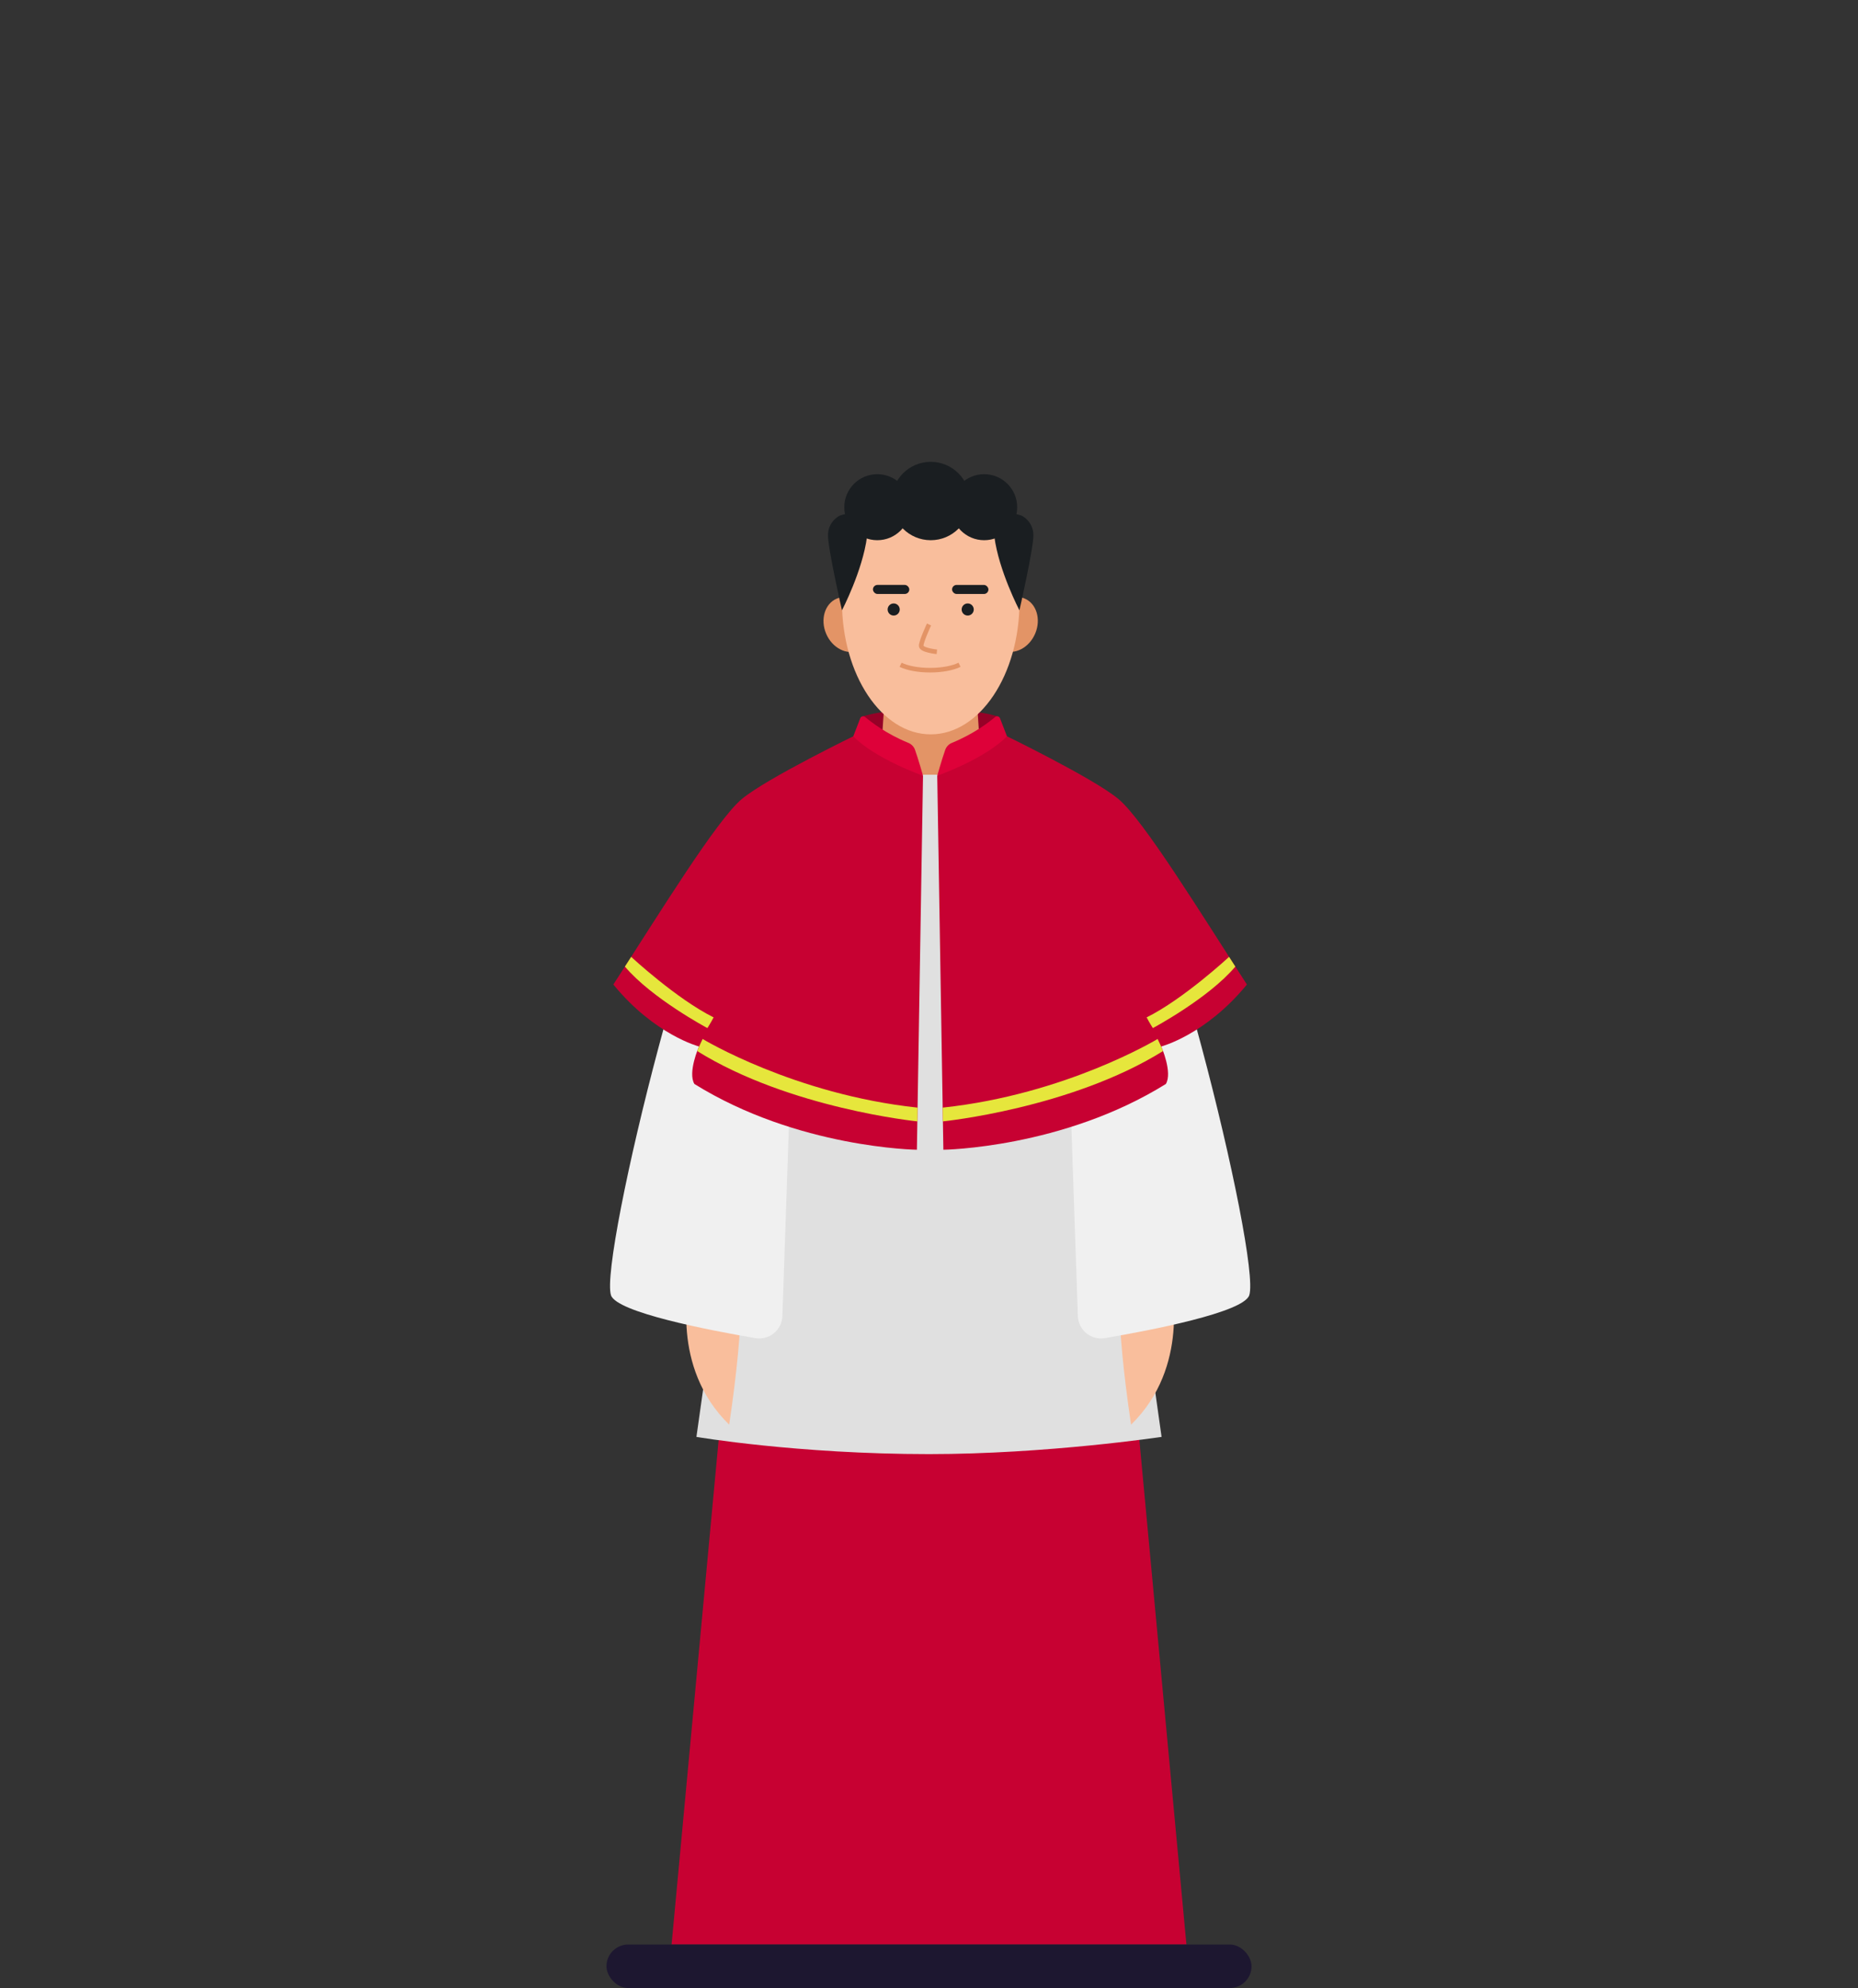<?xml version="1.0" encoding="UTF-8"?>
<svg id="b" data-name="Warstwa 1" xmlns="http://www.w3.org/2000/svg" viewBox="0 0 1080 1155.18">
  <rect x="0" y="0" width="1080" height="1155.18" fill="#333333" stroke="none"/>
  <path d="m579.56,416.21s-5.72-2.04-16.17-2.93-.39,23.61-.39,23.61c0,0,18.22-14.75,16.56-20.68Z" fill="#960127"/>
  <path d="m501.75,416.21s5.72-2.04,16.17-2.93.39,23.61.39,23.61c0,0-18.22-14.75-16.56-20.68Z" fill="#960127"/>
  <polygon points="651.7 723.33 428.3 723.33 390.37 1129.91 689.63 1129.91 651.7 723.33" fill="#c70132"/>
  <rect x="352.52" y="1129.91" width="374.96" height="25.27" rx="12.63" ry="12.63" fill="#1d1730"/>
  <polygon points="571.9 468.85 510.07 468.85 515.07 392.84 566.9 392.84 571.9 468.85" fill="#e39466"/>
  <path d="m620.93,450.16h-161.85l-54.27,384.78s58.72,10,135.19,10c68.53,0,135.19-10,135.19-10l-54.27-384.78Z" fill="#e0e0e0"/>
  <path d="m400.75,746.05s-11.56,48,23.11,81.78c9.78-65.78,6.22-85.33,6.22-85.33l-29.33,3.56Z" fill="#f9be9c"/>
  <path d="m454.78,764.72c-.28,8.17-7.7,14.21-15.75,12.83-26.97-4.61-80.61-14.98-83.88-24.93-7.01-21.3,53.78-268.54,81.33-284.73,27.56-16.19,28.89-11.62,28.89-11.62l-10.59,308.44Z" fill="#f0f0f0"/>
  <path d="m498.3,426.71l38.22,24.04-3.56,217.33s-69.33-.89-129.33-38.22c-4-6.67,2.67-21.78,2.67-21.78,0,0-25.78-6.67-49.78-36,26.22-40.44,60-95.57,74.67-107.78,14.67-12.22,67.11-37.59,67.11-37.59Z" fill="#c70132"/>
  <path d="m495.98,427.85l4.06-10.49c.45-1.15,1.89-1.53,2.84-.73,3.67,3.11,12.51,9.88,25.1,15.02,1.82.74,3.25,2.22,3.9,4.08,1.98,5.58,4.65,15.02,4.65,15.02,0,0-27.6-9.63-40.54-22.91Z" fill="#de0139"/>
  <path d="m411.19,597.39s-32.33-17.23-47.94-35.73c2.13-3.33,3.63-5.66,3.63-5.66,0,0,26.42,24.5,47.92,35.17-1.61,3.11-3.61,6.22-3.61,6.22Z" fill="#e6e63c"/>
  <path d="m533.24,651.61s-74.37-7.51-127.98-40.87c1.05-2.66,3.16-7.02,3.16-7.02,0,0,53.22,32.24,124.96,39.89l-.13,8Z" fill="#e6e63c"/>
  <path d="m680.56,746.05s11.56,48-23.11,81.78c-9.78-65.78-6.22-85.33-6.22-85.33l29.33,3.56Z" fill="#f9be9c"/>
  <path d="m626.53,764.72c.28,8.17,7.7,14.21,15.75,12.83,26.97-4.61,80.61-14.98,83.88-24.93,7.01-21.3-53.78-268.54-81.33-284.73-27.56-16.19-28.89-11.62-28.89-11.62l10.59,308.44Z" fill="#f0f0f0"/>
  <path d="m583.01,426.71l-38.22,24.04,3.56,217.33s69.33-.89,129.33-38.22c4-6.67-2.67-21.78-2.67-21.78,0,0,25.78-6.67,49.78-36-26.22-40.44-60-95.57-74.67-107.78-14.67-12.22-67.11-37.59-67.11-37.59Z" fill="#c70132"/>
  <path d="m585.33,427.85l-4.06-10.49c-.45-1.15-1.89-1.53-2.84-.73-3.67,3.11-12.51,9.88-25.1,15.02-1.82.74-3.25,2.22-3.9,4.08-1.98,5.58-4.65,15.02-4.65,15.02,0,0,27.6-9.63,40.54-22.91Z" fill="#de0139"/>
  <path d="m670.12,597.39s32.33-17.23,47.94-35.73c-2.13-3.33-3.63-5.66-3.63-5.66,0,0-26.42,24.5-47.92,35.17,1.61,3.11,3.61,6.22,3.61,6.22Z" fill="#e6e63c"/>
  <path d="m548.07,651.61s74.37-7.51,127.98-40.87c-1.05-2.66-3.16-7.02-3.16-7.02,0,0-53.22,32.24-124.96,39.89l.13,8Z" fill="#e6e63c"/>
  <g>
    <g>
      <ellipse cx="589.22" cy="362.86" rx="16.35" ry="13.62" transform="translate(25.93 764.8) rotate(-67.14)" fill="#e39466"/>
      <ellipse cx="492.75" cy="362.86" rx="13.62" ry="16.35" transform="translate(-102.27 219.96) rotate(-22.86)" fill="#e39466"/>
    </g>
    <path d="m592.61,349.53c0,42.63-23.1,77.18-51.6,77.18s-51.6-34.56-51.6-77.18,23.1-60.72,51.6-60.72,51.6,18.1,51.6,60.72Z" fill="#f9be9c"/>
    <rect x="507.42" y="339.88" width="21.13" height="5.26" rx="2.63" ry="2.63" fill="#1a1e21"/>
    <circle cx="519.47" cy="354.16" r="3.52" fill="#1a1e21"/>
    <path d="m523.49,386.28c3.84,1.9,10.07,3.14,17.13,3.14s13.28-1.24,17.13-3.14" fill="none" stroke="#e39466" stroke-miterlimit="10" stroke-width="2.67"/>
    <path d="m487.96,299.7s-6.67,3.23-6.67,11.34,8.12,43.6,8.12,43.6c0,0,12.01-23.02,14.57-42.82,2.56-19.8-16.02-12.12-16.02-12.12Z" fill="#1a1e21"/>
    <rect x="553.42" y="339.88" width="21.13" height="5.26" rx="2.63" ry="2.63" transform="translate(1127.96 685.03) rotate(180)" fill="#1a1e21"/>
    <circle cx="562.5" cy="354.16" r="3.52" fill="#1a1e21"/>
    <path d="m594.01,299.7s6.67,3.23,6.67,11.34-8.12,43.6-8.12,43.6c0,0-12.01-23.02-14.57-42.82-2.56-19.8,16.02-12.12,16.02-12.12Z" fill="#1a1e21"/>
    <path d="m544.57,378.74s-9.12-.89-9.12-3.48,4.56-12.39,4.56-12.39" fill="none" stroke="#e39466" stroke-miterlimit="10" stroke-width="2.67"/>
    <g>
      <g>
        <circle cx="509.94" cy="294.72" r="19.18" fill="#1a1e21"/>
        <circle cx="572.07" cy="294.72" r="19.18" fill="#1a1e21"/>
      </g>
      <circle cx="541.01" cy="291.13" r="22.77" fill="#1a1e21"/>
    </g>
  </g>
</svg>